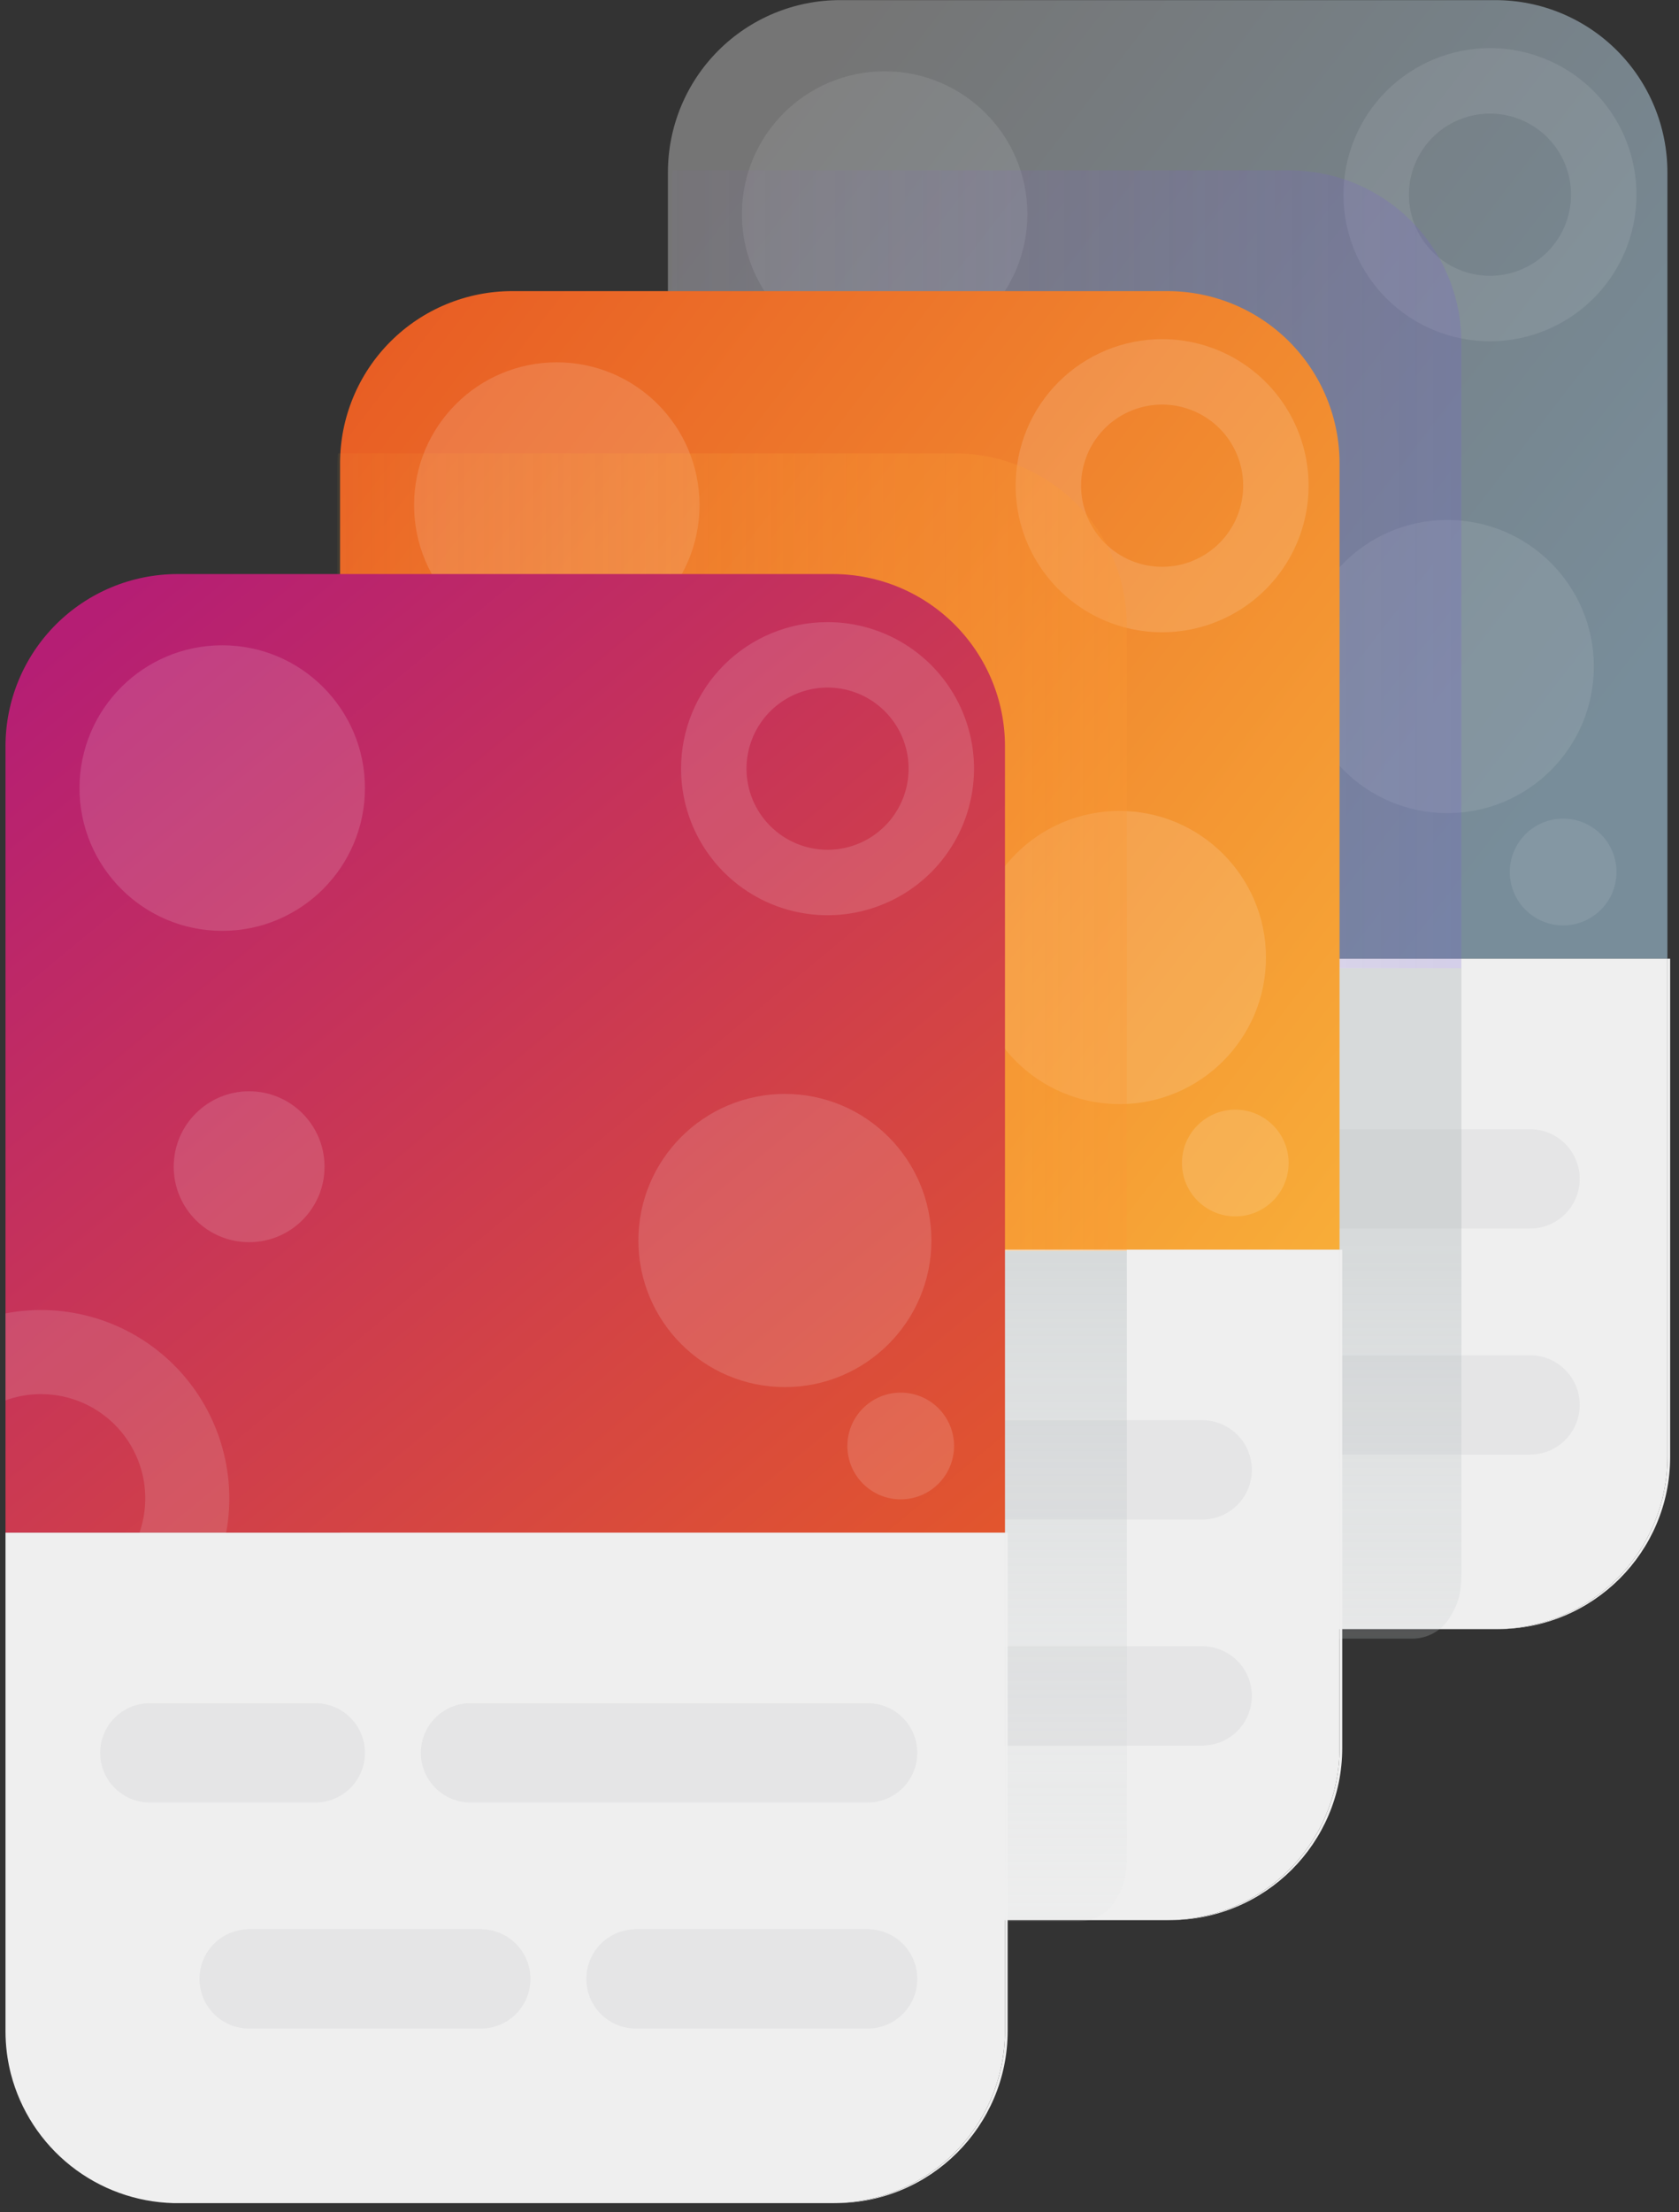<svg width="183" height="241" viewBox="0 0 183 241" fill="none" xmlns="http://www.w3.org/2000/svg">
<rect x="0" y="0" width="183" height="241" fill="#333333" stroke="none"/>
<path d="M72.799 18.771V104.44H181.736V18.771C181.736 13.797 179.761 9.026 176.244 5.509C172.728 1.991 167.958 0.014 162.984 0.013H91.564C89.1 0.012 86.66 0.497 84.383 1.439C82.107 2.382 80.038 3.763 78.296 5.505C76.553 7.247 75.171 9.315 74.228 11.591C73.285 13.867 72.799 16.307 72.799 18.771Z" fill="url(#paint0_linear_54_3)"/>
<path d="M72.799 104.44V158.727C72.798 159.525 72.848 160.323 72.949 161.116C72.989 161.43 73.037 161.739 73.094 162.048C73.12 162.201 73.149 162.354 73.181 162.507C73.243 162.813 73.313 163.116 73.39 163.415C74.419 167.366 76.706 170.875 79.905 173.412C83.104 175.949 87.041 177.376 91.122 177.478H162.984C165.447 177.478 167.887 176.993 170.163 176.051C172.439 175.108 174.507 173.726 176.248 171.985C177.99 170.243 179.372 168.175 180.315 165.899C181.257 163.623 181.742 161.184 181.742 158.72V104.44H72.799Z" fill="#EFEFEF"/>
<path d="M162.984 177.478H163.228C173.618 177.478 182.035 169.08 182.035 158.72V104.44H181.74V158.727C181.739 163.7 179.762 168.47 176.245 171.986C172.728 175.503 167.958 177.478 162.984 177.478Z" fill="#EFEFEF"/>
<path opacity="0.48" d="M123.481 123.017H166.765C169.753 123.017 172.176 125.44 172.176 128.428C172.176 131.416 169.753 133.838 166.765 133.838H123.481C120.492 133.838 118.07 131.416 118.07 128.428C118.07 125.44 120.492 123.017 123.481 123.017Z" fill="#D8D8DB"/>
<path opacity="0.48" d="M141.516 147.642H166.765C169.753 147.642 172.176 150.064 172.176 153.053C172.176 156.041 169.753 158.463 166.765 158.463H141.516C138.528 158.463 136.105 156.041 136.105 153.053C136.105 150.064 138.528 147.642 141.516 147.642Z" fill="#D8D8DB"/>
<path opacity="0.69" d="M99.352 147.642H124.601C127.589 147.642 130.012 150.064 130.012 153.053C130.012 156.041 127.589 158.463 124.601 158.463H99.352C96.364 158.463 93.941 156.041 93.941 153.053C93.941 150.064 96.364 147.642 99.352 147.642Z" fill="#D8D8DB"/>
<path opacity="0.69" d="M88.531 123.017H106.565C109.554 123.017 111.977 125.44 111.977 128.428C111.977 131.416 109.554 133.838 106.565 133.838H88.531C85.543 133.838 83.12 131.416 83.12 128.428C83.12 125.44 85.543 123.017 88.531 123.017Z" fill="#D8D8DB"/>
<path opacity="0.09" d="M96.421 38.88C87.831 38.88 80.866 31.915 80.866 23.324C80.866 14.734 87.831 7.769 96.421 7.769C105.012 7.769 111.977 14.734 111.977 23.324C111.977 31.915 105.012 38.88 96.421 38.88Z" fill="white"/>
<path opacity="0.09" d="M162.398 5.243C165.556 5.244 168.643 6.181 171.269 7.935C173.894 9.69 175.94 12.184 177.149 15.101C178.357 18.019 178.673 21.229 178.057 24.326C177.44 27.424 175.919 30.268 173.686 32.501C171.453 34.734 168.608 36.255 165.511 36.871C162.414 37.487 159.203 37.17 156.286 35.962C153.368 34.753 150.875 32.707 149.12 30.081C147.366 27.455 146.43 24.368 146.43 21.21C146.43 16.976 148.113 12.914 151.107 9.92C154.102 6.926 158.163 5.243 162.398 5.243ZM162.398 30.046C164.146 30.046 165.854 29.528 167.307 28.557C168.76 27.586 169.892 26.206 170.561 24.592C171.23 22.977 171.405 21.201 171.064 19.487C170.723 17.773 169.881 16.198 168.646 14.963C167.41 13.727 165.836 12.886 164.122 12.545C162.408 12.204 160.632 12.379 159.017 13.047C157.403 13.716 156.023 14.849 155.052 16.302C154.081 17.755 153.563 19.463 153.563 21.21C153.563 23.554 154.494 25.801 156.151 27.458C157.808 29.115 160.055 30.046 162.398 30.046Z" fill="white"/>
<path opacity="0.14" d="M72.8 80.55V90.027C74.82 89.295 77.004 89.15 79.103 89.609C81.2 90.068 83.125 91.113 84.654 92.621C86.182 94.13 87.251 96.041 87.738 98.133C88.224 100.225 88.108 102.412 87.402 104.44H96.858C97.463 101.155 97.259 97.772 96.261 94.584C95.264 91.396 93.504 88.5 91.134 86.147C88.763 83.793 85.855 82.053 82.66 81.078C79.465 80.103 76.081 79.923 72.8 80.552V80.55Z" fill="#EFEFEF"/>
<path opacity="0.14" d="M99.352 72.796C94.812 72.796 91.132 69.115 91.132 64.575C91.132 60.035 94.812 56.355 99.352 56.355C103.892 56.355 107.573 60.035 107.573 64.575C107.573 69.115 103.892 72.796 99.352 72.796Z" fill="white"/>
<path opacity="0.09" d="M170.373 100.811C167.162 100.811 164.559 98.208 164.559 94.997C164.559 91.787 167.162 89.184 170.373 89.184C173.583 89.184 176.186 91.787 176.186 94.997C176.186 98.208 173.583 100.811 170.373 100.811Z" fill="white"/>
<path opacity="0.09" d="M157.749 88.582C148.929 88.582 141.78 81.433 141.78 72.613C141.78 63.794 148.929 56.645 157.749 56.645C166.568 56.645 173.717 63.794 173.717 72.613C173.717 81.433 166.568 88.582 157.749 88.582Z" fill="white"/>
<path style="mix-blend-mode:multiply" opacity="0.22" d="M73.237 19.941V39.355H121.36C123.824 39.355 126.263 39.84 128.539 40.782C130.815 41.725 132.883 43.107 134.625 44.849C136.367 46.59 137.748 48.658 138.691 50.934C139.634 53.21 140.119 55.649 140.118 58.113V105.472H159.282V37.317C159.282 32.343 157.306 27.572 153.788 24.054C150.271 20.536 145.5 18.56 140.525 18.559H73.29C73.255 19.018 73.237 19.48 73.237 19.941Z" fill="url(#paint1_linear_54_3)"/>
<path style="mix-blend-mode:multiply" opacity="0.41" d="M140.118 105.47V173.746C140.118 174.373 140.242 174.993 140.481 175.571C140.721 176.15 141.072 176.675 141.515 177.118C141.958 177.561 142.483 177.912 143.062 178.152C143.641 178.391 144.261 178.515 144.887 178.515H153.932C154.743 178.514 155.541 178.307 156.25 177.913C156.959 177.519 157.556 176.951 157.985 176.262C158.823 174.918 159.286 173.821 159.286 171.39V105.47H140.118Z" fill="url(#paint2_linear_54_3)"/>
<path d="M37.065 50.47V136.141H146.002V50.472C146.002 48.009 145.517 45.569 144.574 43.293C143.632 41.017 142.25 38.95 140.508 37.208C138.766 35.466 136.698 34.084 134.422 33.141C132.146 32.199 129.707 31.714 127.244 31.714H55.823C50.849 31.714 46.078 33.691 42.56 37.208C39.042 40.725 37.066 45.496 37.065 50.47Z" fill="url(#paint3_linear_54_3)"/>
<path d="M37.065 136.141V190.428C37.064 191.227 37.114 192.024 37.215 192.817C37.255 193.131 37.303 193.44 37.36 193.749C37.386 193.902 37.415 194.055 37.447 194.208C37.509 194.514 37.579 194.817 37.656 195.116C38.685 199.067 40.972 202.576 44.17 205.112C47.369 207.649 51.306 209.077 55.387 209.179H127.244C129.707 209.179 132.146 208.694 134.422 207.752C136.698 206.809 138.766 205.427 140.508 203.686C142.25 201.944 143.632 199.876 144.574 197.6C145.517 195.324 146.002 192.885 146.002 190.421V136.141H37.065Z" fill="#EFEFEF"/>
<path d="M127.244 209.184H127.488C137.877 209.184 146.295 200.786 146.295 190.426V136.141H146V190.428C146 195.402 144.024 200.173 140.506 203.691C136.989 207.208 132.218 209.184 127.244 209.184Z" fill="#EFEFEF"/>
<path opacity="0.48" d="M87.747 154.717H131.031C134.019 154.717 136.442 157.139 136.442 160.127C136.442 163.115 134.019 165.538 131.031 165.538H87.747C84.758 165.538 82.336 163.115 82.336 160.127C82.336 157.139 84.758 154.717 87.747 154.717Z" fill="#D8D8DB"/>
<path opacity="0.48" d="M105.782 179.342H131.031C134.019 179.342 136.442 181.764 136.442 184.752C136.442 187.74 134.019 190.162 131.031 190.162H105.782C102.794 190.162 100.371 187.74 100.371 184.752C100.371 181.764 102.794 179.342 105.782 179.342Z" fill="#D8D8DB"/>
<path opacity="0.69" d="M63.618 179.342H88.867C91.855 179.342 94.278 181.764 94.278 184.752C94.278 187.74 91.855 190.162 88.867 190.162H63.618C60.63 190.162 58.207 187.74 58.207 184.752C58.207 181.764 60.63 179.342 63.618 179.342Z" fill="#D8D8DB"/>
<path opacity="0.69" d="M52.798 154.717H70.831C73.82 154.717 76.243 157.139 76.243 160.127C76.243 163.115 73.82 165.538 70.831 165.538H52.798C49.809 165.538 47.386 163.115 47.386 160.127C47.386 157.139 49.809 154.717 52.798 154.717Z" fill="#D8D8DB"/>
<path opacity="0.14" d="M60.688 70.581C52.097 70.581 45.132 63.616 45.132 55.026C45.132 46.435 52.097 39.47 60.688 39.47C69.278 39.47 76.243 46.435 76.243 55.026C76.243 63.616 69.278 70.581 60.688 70.581Z" fill="white"/>
<path opacity="0.14" d="M126.664 36.945C129.822 36.945 132.909 37.882 135.535 39.636C138.16 41.391 140.206 43.885 141.415 46.802C142.623 49.72 142.939 52.93 142.323 56.028C141.706 59.125 140.186 61.969 137.952 64.202C135.719 66.435 132.874 67.956 129.777 68.572C126.68 69.188 123.47 68.871 120.552 67.663C117.635 66.454 115.141 64.408 113.387 61.782C111.632 59.156 110.696 56.069 110.696 52.911C110.696 48.677 112.379 44.615 115.373 41.621C118.368 38.627 122.43 36.945 126.664 36.945ZM126.664 61.747C128.412 61.747 130.12 61.229 131.573 60.258C133.026 59.287 134.158 57.907 134.827 56.293C135.496 54.678 135.671 52.902 135.33 51.188C134.989 49.474 134.148 47.9 132.912 46.664C131.676 45.428 130.102 44.587 128.388 44.246C126.674 43.905 124.898 44.08 123.283 44.749C121.669 45.417 120.289 46.55 119.318 48.003C118.347 49.456 117.829 51.164 117.829 52.911C117.829 55.255 118.76 57.502 120.417 59.159C122.074 60.816 124.321 61.747 126.664 61.747Z" fill="white"/>
<path opacity="0.14" d="M37.067 112.252V121.728C39.086 120.996 41.27 120.852 43.368 121.311C45.466 121.771 47.39 122.815 48.918 124.324C50.447 125.832 51.516 127.743 52.002 129.835C52.489 131.926 52.372 134.113 51.666 136.141H61.122C61.728 132.856 61.523 129.473 60.526 126.285C59.529 123.097 57.769 120.201 55.398 117.848C53.028 115.494 50.119 113.754 46.925 112.78C43.73 111.805 40.346 111.624 37.065 112.253L37.067 112.252Z" fill="#EFEFEF"/>
<path opacity="0.14" d="M63.618 104.495C59.079 104.495 55.398 100.815 55.398 96.275C55.398 91.735 59.079 88.055 63.618 88.055C68.158 88.055 71.839 91.735 71.839 96.275C71.839 100.815 68.158 104.495 63.618 104.495Z" fill="white"/>
<path opacity="0.14" d="M134.639 132.512C131.428 132.512 128.826 129.909 128.826 126.698C128.826 123.488 131.428 120.885 134.639 120.885C137.849 120.885 140.452 123.488 140.452 126.698C140.452 129.909 137.849 132.512 134.639 132.512Z" fill="white"/>
<path opacity="0.14" d="M122.015 120.281C113.195 120.281 106.046 113.132 106.046 104.313C106.046 95.494 113.195 88.344 122.015 88.344C130.834 88.344 137.983 95.494 137.983 104.313C137.983 113.132 130.834 120.281 122.015 120.281Z" fill="white"/>
<path style="mix-blend-mode:multiply" opacity="0.31" d="M36.77 50.775V70.189H84.896C89.87 70.189 94.641 72.165 98.159 75.682C101.676 79.2 103.652 83.97 103.652 88.945V136.304H122.815V68.144C122.815 63.169 120.839 58.398 117.321 54.88C113.803 51.363 109.032 49.386 104.057 49.386H36.822C36.788 49.845 36.77 50.308 36.77 50.775Z" fill="url(#paint4_linear_54_3)"/>
<path style="mix-blend-mode:multiply" opacity="0.41" d="M103.652 136.304V204.58C103.652 205.845 104.155 207.058 105.049 207.952C105.943 208.846 107.156 209.348 108.421 209.348H117.466C118.277 209.348 119.075 209.141 119.784 208.747C120.493 208.353 121.09 207.785 121.518 207.096C122.356 205.752 122.82 204.655 122.82 202.224V136.304H103.652Z" fill="url(#paint5_linear_54_3)"/>
<path d="M0.599 81.296V166.965H109.535V81.296C109.536 78.832 109.051 76.393 108.108 74.117C107.165 71.841 105.784 69.773 104.042 68.031C102.3 66.29 100.232 64.908 97.956 63.965C95.68 63.023 93.241 62.538 90.777 62.538H19.357C14.382 62.538 9.611 64.515 6.093 68.032C2.576 71.55 0.599 76.321 0.599 81.296Z" fill="url(#paint6_linear_54_3)"/>
<path d="M0.599 166.968V221.257C0.598 222.055 0.648 222.853 0.748 223.646C0.789 223.96 0.836 224.269 0.893 224.578C0.919 224.731 0.949 224.884 0.981 225.037C1.043 225.343 1.113 225.646 1.19 225.945C2.219 229.896 4.505 233.404 7.704 235.941C10.902 238.478 14.839 239.905 18.921 240.008H90.777C95.751 240.008 100.522 238.033 104.039 234.517C107.557 231 109.534 226.23 109.535 221.257V166.968H0.599Z" fill="#EFEFEF"/>
<path d="M90.778 240.013H91.022C101.411 240.013 109.828 231.615 109.828 221.255V166.968H109.534V221.257C109.534 226.231 107.558 231.002 104.04 234.519C100.523 238.037 95.752 240.013 90.778 240.013Z" fill="#EFEFEF"/>
<path opacity="0.48" d="M51.282 185.545H94.566C97.555 185.545 99.977 187.968 99.977 190.956C99.977 193.944 97.555 196.366 94.566 196.366H51.282C48.294 196.366 45.871 193.944 45.871 190.956C45.871 187.968 48.294 185.545 51.282 185.545Z" fill="#D8D8DB"/>
<path opacity="0.48" d="M69.318 210.17H94.566C97.555 210.17 99.977 212.593 99.977 215.581C99.977 218.569 97.555 220.991 94.566 220.991H69.318C66.329 220.991 63.907 218.569 63.907 215.581C63.907 212.593 66.329 210.17 69.318 210.17Z" fill="#D8D8DB"/>
<path opacity="0.48" d="M27.154 210.17H52.402C55.391 210.17 57.813 212.593 57.813 215.581C57.813 218.569 55.391 220.991 52.402 220.991H27.154C24.165 220.991 21.743 218.569 21.743 215.581C21.743 212.593 24.165 210.17 27.154 210.17Z" fill="#D8D8DB"/>
<path opacity="0.48" d="M16.331 185.545H34.365C37.354 185.545 39.776 187.968 39.776 190.956C39.776 193.944 37.354 196.366 34.365 196.366H16.331C13.343 196.366 10.92 193.944 10.92 190.956C10.92 187.968 13.343 185.545 16.331 185.545Z" fill="#D8D8DB"/>
<path opacity="0.14" d="M24.221 101.408C15.63 101.408 8.666 94.444 8.666 85.853C8.666 77.262 15.63 70.297 24.221 70.297C32.812 70.297 39.776 77.262 39.776 85.853C39.776 94.444 32.812 101.408 24.221 101.408Z" fill="white"/>
<path opacity="0.14" d="M90.198 67.772C93.356 67.772 96.443 68.709 99.068 70.463C101.694 72.218 103.74 74.712 104.948 77.629C106.157 80.547 106.473 83.757 105.856 86.855C105.24 89.952 103.719 92.797 101.486 95.029C99.253 97.262 96.408 98.783 93.311 99.399C90.214 100.015 87.003 99.698 84.086 98.49C81.168 97.281 78.675 95.235 76.92 92.609C75.166 89.984 74.23 86.897 74.23 83.739C74.23 79.504 75.912 75.443 78.907 72.448C81.902 69.454 85.963 67.772 90.198 67.772ZM90.198 92.574C91.945 92.574 93.654 92.056 95.107 91.085C96.56 90.114 97.692 88.734 98.361 87.12C99.03 85.505 99.205 83.729 98.864 82.015C98.523 80.301 97.681 78.727 96.446 77.491C95.21 76.255 93.636 75.414 91.922 75.073C90.208 74.732 88.431 74.907 86.817 75.576C85.202 76.245 83.823 77.377 82.852 78.83C81.881 80.283 81.363 81.991 81.363 83.739C81.363 86.082 82.293 88.329 83.95 89.986C85.607 91.643 87.855 92.574 90.198 92.574Z" fill="white"/>
<path opacity="0.14" d="M0.6 143.079V152.555C2.619 151.823 4.804 151.678 6.902 152.137C9 152.597 10.925 153.641 12.453 155.15C13.982 156.658 15.051 158.569 15.538 160.661C16.024 162.753 15.908 164.94 15.202 166.968H24.651C25.257 163.683 25.052 160.3 24.055 157.112C23.057 153.925 21.297 151.028 18.927 148.675C16.557 146.321 13.648 144.582 10.453 143.607C7.259 142.632 3.874 142.451 0.594 143.08L0.6 143.079Z" fill="#EFEFEF"/>
<path opacity="0.14" d="M27.152 135.324C22.612 135.324 18.932 131.644 18.932 127.104C18.932 122.564 22.612 118.883 27.152 118.883C31.692 118.883 35.372 122.564 35.372 127.104C35.372 131.644 31.692 135.324 27.152 135.324Z" fill="white"/>
<path opacity="0.14" d="M98.173 163.339C94.962 163.339 92.359 160.736 92.359 157.526C92.359 154.315 94.962 151.712 98.173 151.712C101.383 151.712 103.986 154.315 103.986 157.526C103.986 160.736 101.383 163.339 98.173 163.339Z" fill="white"/>
<path opacity="0.14" d="M85.548 151.11C76.729 151.11 69.58 143.961 69.58 135.142C69.58 126.322 76.729 119.173 85.548 119.173C94.368 119.173 101.517 126.322 101.517 135.142C101.517 143.961 94.368 151.11 85.548 151.11Z" fill="white"/>
<defs>
<linearGradient id="paint0_linear_54_3" x1="167.803" y1="88.336" x2="79.291" y2="19.912" gradientUnits="userSpaceOnUse">
<stop stop-color="#788D9A"/>
<stop offset="1" stop-color="#757575"/>
</linearGradient>
<linearGradient id="paint1_linear_54_3" x1="159.282" y1="62.014" x2="73.237" y2="62.014" gradientUnits="userSpaceOnUse">
<stop stop-color="#735CD2"/>
<stop offset="1" stop-color="#8F6ACC" stop-opacity="0.2"/>
</linearGradient>
<linearGradient id="paint2_linear_54_3" x1="149.701" y1="229.249" x2="149.701" y2="135.706" gradientUnits="userSpaceOnUse">
<stop stop-color="#DEE1E2" stop-opacity="0"/>
<stop offset="1" stop-color="#B4BCBE"/>
</linearGradient>
<linearGradient id="paint3_linear_54_3" x1="168.558" y1="148.244" x2="34.58" y2="44.673" gradientUnits="userSpaceOnUse">
<stop stop-color="#FBBB3C"/>
<stop offset="1" stop-color="#E85D24"/>
</linearGradient>
<linearGradient id="paint4_linear_54_3" x1="122.815" y1="92.843" x2="36.77" y2="92.843" gradientUnits="userSpaceOnUse">
<stop stop-color="#FB9835"/>
<stop offset="1" stop-color="#FBBB3C" stop-opacity="0.2"/>
</linearGradient>
<linearGradient id="paint5_linear_54_3" x1="113.235" y1="229.249" x2="113.235" y2="135.706" gradientUnits="userSpaceOnUse">
<stop stop-color="#DEE1E2" stop-opacity="0"/>
<stop offset="1" stop-color="#B4BCBE"/>
</linearGradient>
<linearGradient id="paint6_linear_54_3" x1="111.391" y1="188.991" x2="10.481" y2="66.75" gradientUnits="userSpaceOnUse">
<stop stop-color="#E85D24"/>
<stop offset="1" stop-color="#B51E74"/>
</linearGradient>
</defs>
</svg>
